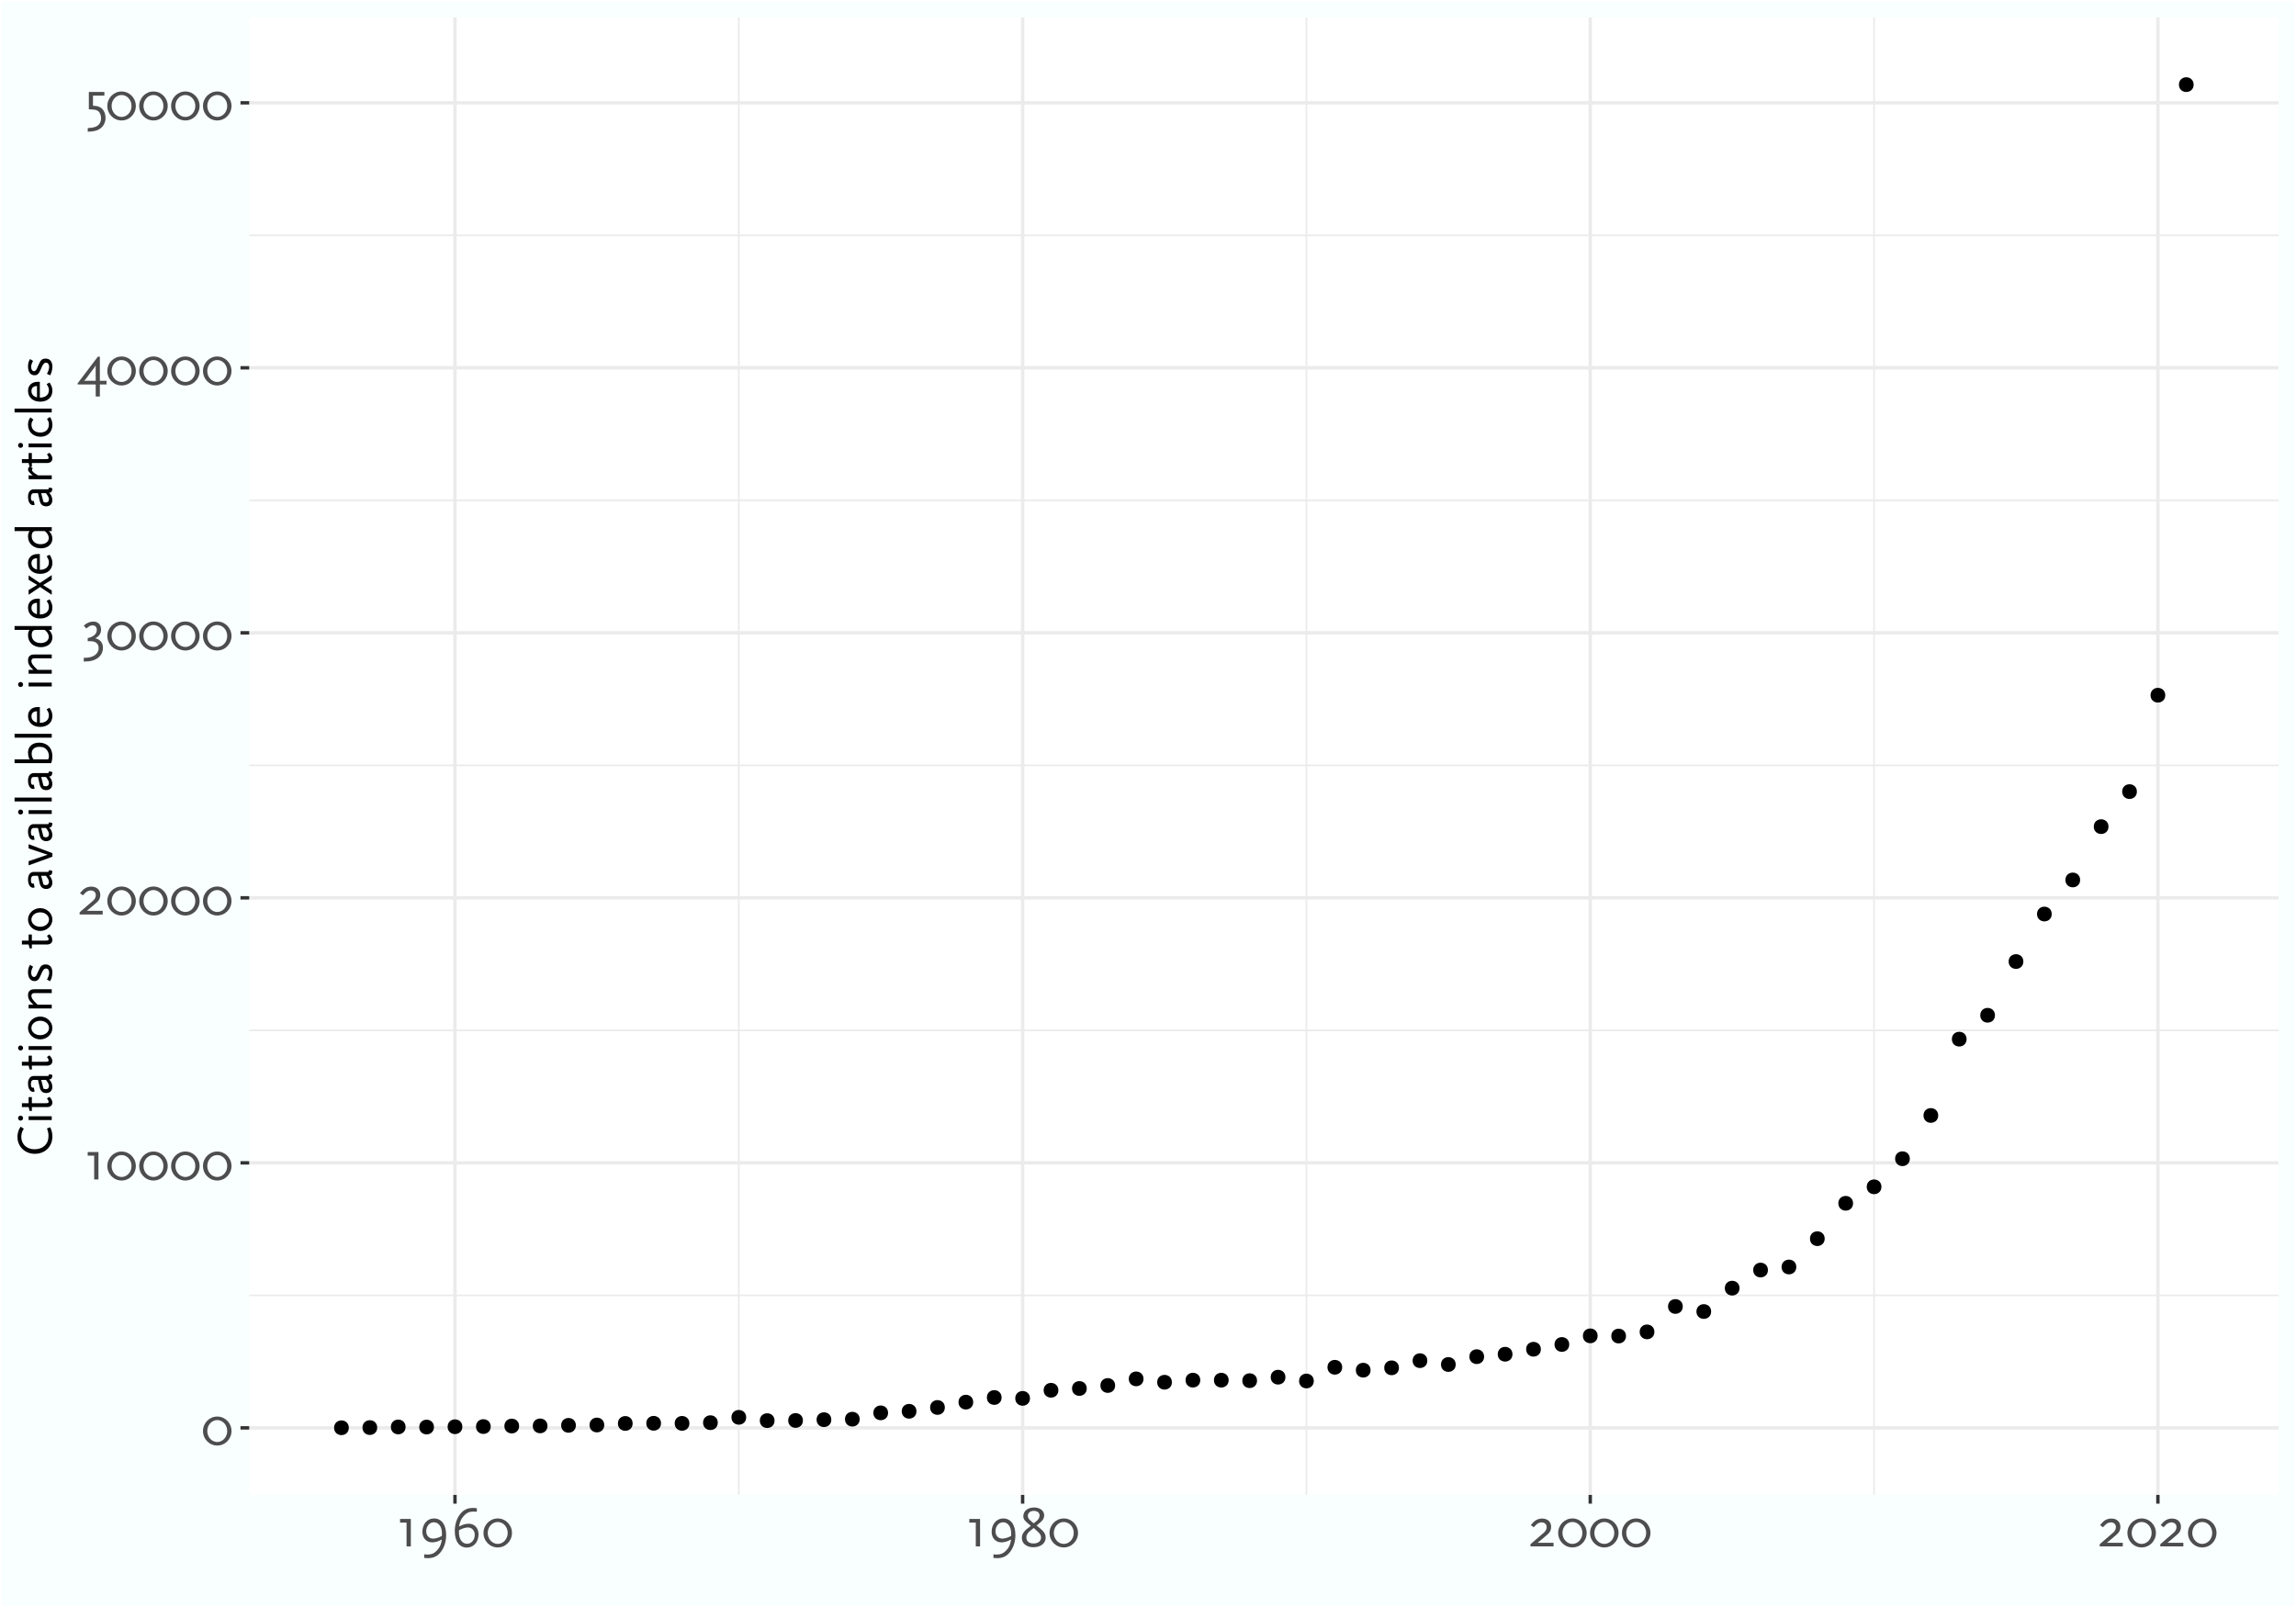 <?xml version="1.0" encoding="UTF-8"?>
<svg xmlns="http://www.w3.org/2000/svg" xmlns:xlink="http://www.w3.org/1999/xlink" width="720" height="504" viewBox="0 0 720 504">
<defs>
<g>
<g id="glyph-0-0">
<path d="M 1.547 0 L 8.266 0 L 8.266 -11.875 L 1.547 -11.875 Z M 2.578 -1.031 L 2.578 -10.859 L 7.234 -10.859 L 7.234 -1.031 Z M 2.578 -1.031 "/>
</g>
<g id="glyph-0-1">
<path d="M 9.375 -4.219 C 9.375 -6.734 7.375 -8.766 4.906 -8.766 C 2.438 -8.766 0.438 -6.734 0.438 -4.219 C 0.438 -1.703 2.438 0.328 4.906 0.328 C 7.375 0.328 9.375 -1.703 9.375 -4.219 Z M 8.031 -4.219 C 8.031 -2.328 6.625 -0.781 4.906 -0.781 C 3.188 -0.781 1.781 -2.328 1.781 -4.219 C 1.781 -6.125 3.188 -7.656 4.906 -7.656 C 6.625 -7.656 8.031 -6.125 8.031 -4.219 Z M 8.031 -4.219 "/>
</g>
<g id="glyph-0-2">
<path d="M 4.656 0 L 4.656 -8.609 L 1.281 -8.609 L 1.281 -7.469 L 3.312 -7.469 L 3.312 0 Z M 4.656 0 "/>
</g>
<g id="glyph-0-3">
<path d="M 7.984 0 L 7.984 -1.141 L 3 -1.141 L 5.328 -3.078 C 6.5 -4.062 6.797 -4.406 7.016 -4.953 C 7.156 -5.297 7.234 -5.688 7.234 -6.109 C 7.234 -7.703 6.141 -8.734 4.391 -8.734 C 3.547 -8.734 2.734 -8.453 2.156 -8.016 C 1.75 -7.688 1.672 -7.609 0.859 -6.672 L 1.781 -6 C 2.625 -6.906 2.688 -6.953 3.062 -7.203 C 3.359 -7.391 3.828 -7.531 4.25 -7.531 C 5.188 -7.531 5.828 -6.938 5.828 -6.047 C 5.828 -5.422 5.531 -4.812 4.938 -4.297 L 0.75 -0.688 L 0.75 0 Z M 7.984 0 "/>
</g>
<g id="glyph-0-4">
<path d="M 7.062 -0.547 C 7.062 -1.703 6.547 -2.625 5.641 -3.125 C 5.375 -3.281 5.188 -3.344 4.656 -3.516 C 5.891 -4.125 6.469 -5.016 6.469 -6.281 C 6.469 -7.781 5.531 -8.75 4.062 -8.75 C 3.281 -8.75 2.391 -8.453 1.734 -8.016 C 1.547 -7.891 1.312 -7.703 1.047 -7.469 L 1.844 -6.562 C 2.766 -7.344 3.203 -7.562 3.812 -7.562 C 4.625 -7.562 5.141 -7 5.141 -6.141 C 5.141 -4.875 4.125 -3.953 2.281 -3.562 L 2.281 -2.578 L 3.188 -2.578 C 4.812 -2.578 5.719 -1.797 5.719 -0.406 C 5.719 0.562 5.172 1.438 4.234 1.969 C 3.406 2.438 2.688 2.594 1.047 2.625 L 1.047 3.781 L 1.5 3.781 C 4.875 3.781 7.062 2.094 7.062 -0.547 Z M 7.062 -0.547 "/>
</g>
<g id="glyph-0-5">
<path d="M 9.188 0 L 9.188 -1.141 L 7.094 -1.141 L 7.094 -8.719 L 6.469 -8.719 L 0.125 -0.344 L 0.125 0 L 5.797 0 L 5.797 3.781 L 7.094 3.781 L 7.094 0 Z M 5.812 -6.078 L 5.781 -5.531 L 5.797 -1.141 L 2.578 -1.141 L 2.125 -1.047 L 2.469 -1.422 L 5.547 -5.547 Z M 5.812 -6.078 "/>
</g>
<g id="glyph-0-6">
<path d="M 6.875 -0.453 C 6.875 -2.656 5.641 -4.094 3.641 -4.25 L 2.938 -4.297 L 2.938 -7.469 L 6.516 -7.469 L 6.516 -8.609 L 1.641 -8.609 L 1.641 -3.172 L 2.516 -3.125 C 3.625 -3.094 4.234 -2.922 4.688 -2.5 C 5.188 -2.016 5.469 -1.266 5.469 -0.359 C 5.469 1.016 4.75 2 3.484 2.391 C 2.828 2.594 2.484 2.641 1.297 2.719 L 1.297 3.859 C 2.375 3.797 2.734 3.766 3.344 3.641 C 4 3.516 4.594 3.281 5.062 2.969 C 6.203 2.234 6.875 0.969 6.875 -0.453 Z M 6.875 -0.453 "/>
</g>
<g id="glyph-0-7">
<path d="M 8.734 -3.578 C 8.734 -6.797 7.297 -8.766 4.906 -8.766 C 2.828 -8.766 1.281 -7 1.281 -4.594 C 1.281 -2.625 2.531 -1.266 4.344 -1.266 C 4.969 -1.266 5.672 -1.406 6.375 -1.688 C 6.609 -1.781 6.766 -1.859 7.391 -2.156 C 7.094 -0.516 6.828 0.109 6.047 1.047 C 5.484 1.688 4.875 2.156 4.25 2.359 C 3.875 2.484 3.328 2.562 2.766 2.562 C 2.453 2.562 2.266 2.531 1.844 2.484 L 1.844 3.625 C 2.406 3.672 2.625 3.688 2.984 3.688 C 4.734 3.688 6 3.094 7.016 1.797 C 8.141 0.375 8.734 -1.469 8.734 -3.578 Z M 7.422 -4 C 7.422 -3.812 7.422 -3.656 7.391 -3.281 C 6.656 -2.891 6.281 -2.734 5.688 -2.594 C 5.297 -2.484 4.875 -2.438 4.625 -2.438 C 3.359 -2.438 2.484 -3.406 2.484 -4.734 C 2.484 -6.344 3.531 -7.562 4.875 -7.562 C 6.406 -7.562 7.422 -6.141 7.422 -4 Z M 7.422 -4 "/>
</g>
<g id="glyph-0-8">
<path d="M 8.891 -3.781 C 8.891 -5.734 7.656 -7.109 5.828 -7.109 C 5.203 -7.109 4.516 -6.984 3.797 -6.703 C 3.562 -6.609 3.422 -6.531 2.766 -6.234 C 3.094 -7.844 3.359 -8.484 4.141 -9.406 C 4.688 -10.062 5.312 -10.531 5.938 -10.75 C 6.297 -10.859 6.844 -10.922 7.391 -10.922 C 7.719 -10.922 7.906 -10.922 8.359 -10.875 L 8.359 -11.984 C 7.781 -12.047 7.547 -12.062 7.188 -12.062 C 5.438 -12.062 4.188 -11.484 3.172 -10.188 C 2.031 -8.75 1.438 -6.891 1.438 -4.781 C 1.438 -1.578 2.891 0.375 5.25 0.375 C 7.359 0.375 8.891 -1.391 8.891 -3.781 Z M 7.703 -3.641 C 7.703 -2.047 6.656 -0.828 5.297 -0.828 C 3.781 -0.828 2.75 -2.25 2.75 -4.375 C 2.75 -4.547 2.75 -4.719 2.766 -5.094 C 3.531 -5.469 3.891 -5.609 4.5 -5.781 C 4.875 -5.875 5.312 -5.938 5.562 -5.938 C 6.797 -5.938 7.703 -4.969 7.703 -3.641 Z M 7.703 -3.641 "/>
</g>
<g id="glyph-0-9">
<path d="M 8.219 -2.688 C 8.219 -3.531 8.062 -3.984 7.469 -4.688 C 7.25 -4.953 7.031 -5.172 6.859 -5.312 L 5.375 -6.562 L 6.625 -7.578 C 7.375 -8.188 7.766 -8.906 7.766 -9.719 C 7.766 -11.203 6.469 -12.203 4.594 -12.203 C 2.594 -12.203 1.219 -11.094 1.219 -9.453 C 1.219 -8.656 1.5 -8.219 2.406 -7.438 L 3.578 -6.438 L 2.297 -5.453 C 1.875 -5.125 1.281 -4.406 1.047 -3.953 C 0.859 -3.594 0.75 -3.156 0.75 -2.656 C 0.75 -0.922 2.219 0.266 4.359 0.266 C 6.641 0.266 8.219 -0.953 8.219 -2.688 Z M 6.781 -2.812 C 6.781 -1.641 5.891 -0.922 4.406 -0.922 C 2.984 -0.922 2.172 -1.609 2.172 -2.812 C 2.172 -3.562 2.562 -4.234 3.344 -4.859 L 4.484 -5.781 L 5.609 -4.75 C 6.469 -4 6.781 -3.453 6.781 -2.812 Z M 6.312 -9.719 C 6.312 -9.125 6 -8.484 5.469 -8.047 L 4.484 -7.234 L 3.516 -8.047 C 2.922 -8.547 2.625 -9.047 2.625 -9.578 C 2.625 -10.469 3.391 -11.141 4.453 -11.141 C 5.594 -11.141 6.312 -10.578 6.312 -9.719 Z M 6.312 -9.719 "/>
</g>
<g id="glyph-1-0">
<path d="M 0 -1.375 L 0 -7.344 L -10.562 -7.344 L -10.562 -1.375 Z M -0.906 -2.281 L -9.641 -2.281 L -9.641 -6.438 L -0.906 -6.438 Z M -0.906 -2.281 "/>
</g>
<g id="glyph-1-1">
<path d="M -9.75 -9.312 C -10.109 -8.781 -10.219 -8.562 -10.406 -8.094 C -10.625 -7.469 -10.75 -6.797 -10.75 -6.109 C -10.75 -3.094 -8.422 -0.797 -5.328 -0.797 C -2.078 -0.797 0.203 -3.062 0.203 -6.234 C 0.203 -6.734 0.156 -7.172 0.031 -7.703 C -0.094 -8.219 -0.188 -8.484 -0.484 -9.125 L -1.5 -8.75 C -1.156 -7.906 -1.016 -7.219 -1.016 -6.312 C -1.016 -3.844 -2.75 -2.219 -5.406 -2.219 C -7.828 -2.219 -9.547 -3.828 -9.547 -6.062 C -9.547 -7.094 -9.312 -7.859 -8.75 -8.656 Z M -9.75 -9.312 "/>
</g>
<g id="glyph-1-2">
<path d="M 0 -2.578 L -7.25 -2.578 L -7.25 -1.375 L 0 -1.375 Z M -9.781 -2.766 C -10.203 -2.766 -10.562 -2.422 -10.562 -1.984 C -10.562 -1.547 -10.203 -1.203 -9.781 -1.203 C -9.344 -1.203 -8.984 -1.547 -8.984 -1.984 C -8.984 -2.422 -9.344 -2.766 -9.781 -2.766 Z M -9.781 -2.766 "/>
</g>
<g id="glyph-1-3">
<path d="M -0.703 -4.672 L -1.5 -4.172 C -1.125 -3.656 -0.984 -3.422 -0.984 -3.125 C -0.984 -2.859 -1.109 -2.734 -1.312 -2.703 C -1.438 -2.688 -2.047 -2.656 -2.109 -2.656 L -6.234 -2.656 L -6.234 -4.578 L -7.25 -4.578 L -7.25 -2.656 L -9.359 -2.656 L -9.359 -1.453 L -7.25 -1.453 L -6.938 -0.234 L -6.234 -0.234 L -6.234 -1.453 L -1.406 -1.453 C -0.453 -1.453 0.203 -2.016 0.203 -2.844 C 0.203 -3.422 0 -3.828 -0.703 -4.672 Z M -0.703 -4.672 "/>
</g>
<g id="glyph-1-4">
<path d="M -0.797 -6.797 C -0.859 -6.438 -0.984 -6.234 -1.188 -6.203 L -5.625 -6.203 C -6.75 -6.203 -7.438 -5.297 -7.438 -3.844 C -7.438 -2.281 -6.781 -1.234 -5.828 -1.234 C -5.641 -1.234 -5.562 -1.25 -5.375 -1.359 L -5.625 -2.578 C -5.766 -2.531 -5.828 -2.516 -5.906 -2.516 C -6.312 -2.516 -6.531 -2.859 -6.531 -3.609 C -6.531 -4.547 -6.219 -4.984 -5.625 -4.984 L -4.312 -4.984 L -3.734 -2.484 C -3.469 -1.422 -2.766 -0.859 -1.719 -0.859 C -0.562 -0.859 0.188 -1.625 0.188 -2.797 C 0.188 -3.312 0.031 -3.891 -0.219 -4.344 C -0.359 -4.578 -0.484 -4.734 -0.797 -5.109 C -0.109 -5.172 0.141 -5.516 0.203 -6.516 Z M -1.812 -4.984 C -1.062 -3.953 -0.875 -3.578 -0.875 -3.047 C -0.875 -2.453 -1.25 -2.062 -1.828 -2.062 C -2.109 -2.062 -2.266 -2.094 -2.609 -2.266 L -3.312 -4.984 Z M -1.812 -4.984 "/>
</g>
<g id="glyph-1-5">
<path d="M -3.609 -7.844 C -5.719 -7.844 -7.438 -6.219 -7.438 -4.266 C -7.438 -2.297 -5.719 -0.688 -3.609 -0.688 C -1.531 -0.688 0.203 -2.297 0.203 -4.266 C 0.203 -6.219 -1.531 -7.844 -3.609 -7.844 Z M -3.609 -6.531 C -2.078 -6.531 -0.859 -5.531 -0.859 -4.266 C -0.859 -2.984 -2.078 -2 -3.609 -2 C -5.156 -2 -6.375 -2.984 -6.375 -4.266 C -6.375 -5.531 -5.156 -6.531 -3.609 -6.531 Z M -3.609 -6.531 "/>
</g>
<g id="glyph-1-6">
<path d="M 0 -7.406 L -5.422 -7.406 C -6.781 -7.406 -7.438 -6.781 -7.438 -5.5 C -7.438 -4.828 -7.188 -4.109 -6.719 -3.562 C -6.438 -3.219 -6.281 -3.078 -5.734 -2.578 L -7.25 -2.578 L -7.25 -1.375 L 0 -1.375 L 0 -2.578 L -4.438 -2.578 C -5.828 -3.844 -6.375 -4.625 -6.375 -5.359 C -6.375 -5.703 -6.219 -5.984 -5.984 -6.094 C -5.781 -6.172 -5.609 -6.203 -5.141 -6.203 L 0 -6.203 Z M 0 -7.406 "/>
</g>
<g id="glyph-1-7">
<path d="M -1.875 -6.188 C -3.016 -6.188 -3.5 -5.766 -4.141 -4.219 C -4.688 -2.906 -4.797 -2.719 -5.094 -2.438 C -5.203 -2.312 -5.359 -2.25 -5.531 -2.25 C -6.078 -2.25 -6.453 -2.781 -6.453 -3.594 C -6.453 -3.875 -6.406 -4.141 -6.312 -4.438 C -6.219 -4.797 -6.125 -5.016 -5.844 -5.469 L -6.812 -6.062 C -7.156 -5.453 -7.266 -5.203 -7.359 -4.656 C -7.422 -4.359 -7.438 -4.031 -7.438 -3.734 C -7.438 -2.031 -6.656 -0.969 -5.391 -0.969 C -4.516 -0.969 -4.016 -1.453 -3.422 -2.859 C -2.891 -4.156 -2.688 -4.5 -2.266 -4.781 C -2.156 -4.859 -1.953 -4.922 -1.781 -4.922 C -1.219 -4.922 -0.812 -4.391 -0.812 -3.641 C -0.812 -3.203 -0.922 -2.531 -1.312 -1.812 L -1.5 -1.438 L -0.5 -0.938 C -0.125 -1.656 -0.016 -1.969 0.109 -2.656 C 0.172 -3.031 0.203 -3.359 0.203 -3.656 C 0.203 -5.25 -0.578 -6.188 -1.875 -6.188 Z M -1.875 -6.188 "/>
</g>
<g id="glyph-1-8">
</g>
<g id="glyph-1-9">
<path d="M -7.25 -6.906 L -7.25 -5.594 L -1.359 -3.625 L -1.094 -3.609 L -1.375 -3.578 L -7.25 -1.578 L -7.25 -0.266 L 0.203 -2.984 L 0.203 -4.094 Z M -7.25 -6.906 "/>
</g>
<g id="glyph-1-10">
<path d="M 0 -2.516 L -11.656 -2.516 L -11.656 -1.312 L 0 -1.312 Z M 0 -2.516 "/>
</g>
<g id="glyph-1-11">
<path d="M -3.953 -7.75 C -6.047 -7.75 -7.438 -6.531 -7.438 -4.703 C -7.438 -4.25 -7.375 -3.719 -7.281 -3.344 C -7.203 -3.062 -7.141 -2.891 -6.938 -2.516 L -11.656 -2.516 L -11.656 -1.312 L -0.203 -1.312 C -0.062 -1.609 0 -1.844 0.047 -2.047 C 0.109 -2.344 0.203 -3.094 0.203 -3.5 C 0.203 -6.078 -1.422 -7.75 -3.953 -7.75 Z M -3.906 -6.438 C -2.688 -6.438 -2.031 -6.141 -1.453 -5.344 C -1.219 -5.016 -1.031 -4.609 -0.938 -4.188 C -0.891 -3.984 -0.875 -3.781 -0.875 -3.562 C -0.875 -3.141 -0.938 -2.844 -1.109 -2.516 L -5.734 -2.516 C -6.125 -3.109 -6.297 -3.625 -6.297 -4.297 C -6.297 -5.641 -5.406 -6.438 -3.906 -6.438 Z M -3.906 -6.438 "/>
</g>
<g id="glyph-1-12">
<path d="M -3.734 -6.906 L -4.438 -6.906 C -6.234 -6.906 -7.438 -5.812 -7.438 -4.109 C -7.438 -2.047 -5.922 -0.688 -3.609 -0.688 C -1.328 -0.688 0.203 -2.047 0.203 -4.062 C 0.203 -5.016 0 -5.609 -0.672 -6.688 L -1.609 -6.203 C -1.078 -5.422 -0.891 -4.953 -0.891 -4.312 C -0.891 -2.844 -1.969 -1.953 -3.734 -1.953 Z M -4.625 -5.594 L -4.625 -2.047 C -5.75 -2.312 -6.359 -3.031 -6.359 -4.031 C -6.359 -5.031 -5.75 -5.578 -4.625 -5.594 Z M -4.625 -5.594 "/>
</g>
<g id="glyph-1-13">
<path d="M 0 -7.328 L -11.656 -7.328 L -11.656 -6.109 L -6.938 -6.109 C -7.297 -5.641 -7.438 -5.156 -7.438 -4.391 C -7.438 -2.234 -5.766 -0.688 -3.422 -0.688 C -1.281 -0.688 0.203 -1.938 0.203 -3.719 C 0.203 -4.625 -0.188 -5.469 -0.906 -6.109 L 0 -6.109 Z M -2.203 -6.109 C -1.797 -5.781 -1.609 -5.594 -1.422 -5.328 C -1.109 -4.875 -0.922 -4.359 -0.922 -3.922 C -0.922 -2.797 -1.984 -1.984 -3.438 -1.984 C -5.188 -1.984 -6.281 -2.969 -6.281 -4.516 C -6.281 -5.25 -6.078 -5.766 -5.688 -5.969 C -5.438 -6.094 -5.281 -6.109 -4.719 -6.109 Z M -2.203 -6.109 "/>
</g>
<g id="glyph-1-14">
<path d="M 0 -6.297 L -3.719 -3.812 L -7.25 -6.203 L -7.25 -4.828 L -4.562 -3.219 L -7.25 -1.609 L -7.25 -0.125 L -3.656 -2.562 L 0 -0.125 L 0 -1.469 L -2.703 -3.172 L 0 -4.828 Z M 0 -6.297 "/>
</g>
<g id="glyph-1-15">
<path d="M -6.938 -5.391 C -7.266 -5.078 -7.438 -4.734 -7.438 -4.469 C -7.438 -3.922 -7.094 -3.469 -5.938 -2.578 L -7.25 -2.578 L -7.25 -1.375 L 0 -1.375 L 0 -2.578 L -4.312 -2.578 C -5.562 -3.266 -6.219 -3.844 -6.219 -4.281 C -6.219 -4.438 -6.141 -4.562 -5.938 -4.797 Z M -6.938 -5.391 "/>
</g>
<g id="glyph-1-16">
<path d="M -0.562 -6.891 L -1.5 -6.266 C -1.062 -5.688 -0.891 -5.234 -0.891 -4.531 C -0.891 -2.969 -1.938 -2 -3.594 -2 C -5.234 -2 -6.359 -2.969 -6.359 -4.438 C -6.359 -5.094 -6.188 -5.5 -5.734 -6.062 L -6.703 -6.75 C -7.062 -6.25 -7.172 -6.031 -7.297 -5.547 C -7.391 -5.203 -7.438 -4.844 -7.438 -4.484 C -7.438 -2.25 -5.828 -0.688 -3.531 -0.688 C -1.312 -0.688 0.203 -2.188 0.203 -4.406 C 0.203 -5.125 0.031 -5.828 -0.281 -6.422 C -0.344 -6.531 -0.438 -6.688 -0.562 -6.891 Z M -0.562 -6.891 "/>
</g>
</g>
<clipPath id="clip-0">
<path clip-rule="nonzero" d="M 78.152 5.48 L 714.523 5.48 L 714.523 468.852 L 78.152 468.852 Z M 78.152 5.48 "/>
</clipPath>
<clipPath id="clip-1">
<path clip-rule="nonzero" d="M 78.152 405 L 714.523 405 L 714.523 407 L 78.152 407 Z M 78.152 405 "/>
</clipPath>
<clipPath id="clip-2">
<path clip-rule="nonzero" d="M 78.152 322 L 714.523 322 L 714.523 324 L 78.152 324 Z M 78.152 322 "/>
</clipPath>
<clipPath id="clip-3">
<path clip-rule="nonzero" d="M 78.152 239 L 714.523 239 L 714.523 241 L 78.152 241 Z M 78.152 239 "/>
</clipPath>
<clipPath id="clip-4">
<path clip-rule="nonzero" d="M 78.152 156 L 714.523 156 L 714.523 158 L 78.152 158 Z M 78.152 156 "/>
</clipPath>
<clipPath id="clip-5">
<path clip-rule="nonzero" d="M 78.152 73 L 714.523 73 L 714.523 75 L 78.152 75 Z M 78.152 73 "/>
</clipPath>
<clipPath id="clip-6">
<path clip-rule="nonzero" d="M 231 5.48 L 232 5.48 L 232 468.852 L 231 468.852 Z M 231 5.48 "/>
</clipPath>
<clipPath id="clip-7">
<path clip-rule="nonzero" d="M 409 5.48 L 410 5.48 L 410 468.852 L 409 468.852 Z M 409 5.48 "/>
</clipPath>
<clipPath id="clip-8">
<path clip-rule="nonzero" d="M 587 5.48 L 588 5.48 L 588 468.852 L 587 468.852 Z M 587 5.48 "/>
</clipPath>
<clipPath id="clip-9">
<path clip-rule="nonzero" d="M 78.152 447 L 714.523 447 L 714.523 449 L 78.152 449 Z M 78.152 447 "/>
</clipPath>
<clipPath id="clip-10">
<path clip-rule="nonzero" d="M 78.152 364 L 714.523 364 L 714.523 366 L 78.152 366 Z M 78.152 364 "/>
</clipPath>
<clipPath id="clip-11">
<path clip-rule="nonzero" d="M 78.152 281 L 714.523 281 L 714.523 283 L 78.152 283 Z M 78.152 281 "/>
</clipPath>
<clipPath id="clip-12">
<path clip-rule="nonzero" d="M 78.152 197 L 714.523 197 L 714.523 200 L 78.152 200 Z M 78.152 197 "/>
</clipPath>
<clipPath id="clip-13">
<path clip-rule="nonzero" d="M 78.152 114 L 714.523 114 L 714.523 116 L 78.152 116 Z M 78.152 114 "/>
</clipPath>
<clipPath id="clip-14">
<path clip-rule="nonzero" d="M 78.152 31 L 714.523 31 L 714.523 33 L 78.152 33 Z M 78.152 31 "/>
</clipPath>
<clipPath id="clip-15">
<path clip-rule="nonzero" d="M 142 5.48 L 144 5.48 L 144 468.852 L 142 468.852 Z M 142 5.48 "/>
</clipPath>
<clipPath id="clip-16">
<path clip-rule="nonzero" d="M 320 5.48 L 322 5.48 L 322 468.852 L 320 468.852 Z M 320 5.48 "/>
</clipPath>
<clipPath id="clip-17">
<path clip-rule="nonzero" d="M 498 5.48 L 500 5.48 L 500 468.852 L 498 468.852 Z M 498 5.48 "/>
</clipPath>
<clipPath id="clip-18">
<path clip-rule="nonzero" d="M 676 5.48 L 678 5.48 L 678 468.852 L 676 468.852 Z M 676 5.48 "/>
</clipPath>
</defs>
<rect x="-72" y="-50.4" width="864" height="604.8" fill="rgb(100%, 100%, 100%)" fill-opacity="1"/>
<rect x="-72" y="-50.4" width="864" height="604.8" fill="rgb(97.647%, 100%, 100%)" fill-opacity="1"/>
<path fill="none" stroke-width="1.067" stroke-linecap="round" stroke-linejoin="round" stroke="rgb(100%, 100%, 100%)" stroke-opacity="1" stroke-miterlimit="10" d="M 0 504 L 720 504 L 720 0 L 0 0 Z M 0 504 "/>
<g clip-path="url(#clip-0)">
<path fill-rule="nonzero" fill="rgb(100%, 100%, 100%)" fill-opacity="1" d="M 78.152 468.848 L 714.523 468.848 L 714.523 5.477 L 78.152 5.477 Z M 78.152 468.848 "/>
</g>
<g clip-path="url(#clip-1)">
<path fill="none" stroke-width="0.533" stroke-linecap="butt" stroke-linejoin="round" stroke="rgb(92.157%, 92.157%, 92.157%)" stroke-opacity="1" stroke-miterlimit="10" d="M 78.152 406.262 L 714.52 406.262 "/>
</g>
<g clip-path="url(#clip-2)">
<path fill="none" stroke-width="0.533" stroke-linecap="butt" stroke-linejoin="round" stroke="rgb(92.157%, 92.157%, 92.157%)" stroke-opacity="1" stroke-miterlimit="10" d="M 78.152 323.148 L 714.52 323.148 "/>
</g>
<g clip-path="url(#clip-3)">
<path fill="none" stroke-width="0.533" stroke-linecap="butt" stroke-linejoin="round" stroke="rgb(92.157%, 92.157%, 92.157%)" stroke-opacity="1" stroke-miterlimit="10" d="M 78.152 240.031 L 714.52 240.031 "/>
</g>
<g clip-path="url(#clip-4)">
<path fill="none" stroke-width="0.533" stroke-linecap="butt" stroke-linejoin="round" stroke="rgb(92.157%, 92.157%, 92.157%)" stroke-opacity="1" stroke-miterlimit="10" d="M 78.152 156.918 L 714.52 156.918 "/>
</g>
<g clip-path="url(#clip-5)">
<path fill="none" stroke-width="0.533" stroke-linecap="butt" stroke-linejoin="round" stroke="rgb(92.157%, 92.157%, 92.157%)" stroke-opacity="1" stroke-miterlimit="10" d="M 78.152 73.801 L 714.52 73.801 "/>
</g>
<g clip-path="url(#clip-6)">
<path fill="none" stroke-width="0.533" stroke-linecap="butt" stroke-linejoin="round" stroke="rgb(92.157%, 92.157%, 92.157%)" stroke-opacity="1" stroke-miterlimit="10" d="M 231.68 468.848 L 231.68 5.48 "/>
</g>
<g clip-path="url(#clip-7)">
<path fill="none" stroke-width="0.533" stroke-linecap="butt" stroke-linejoin="round" stroke="rgb(92.157%, 92.157%, 92.157%)" stroke-opacity="1" stroke-miterlimit="10" d="M 409.688 468.848 L 409.688 5.48 "/>
</g>
<g clip-path="url(#clip-8)">
<path fill="none" stroke-width="0.533" stroke-linecap="butt" stroke-linejoin="round" stroke="rgb(92.157%, 92.157%, 92.157%)" stroke-opacity="1" stroke-miterlimit="10" d="M 587.691 468.848 L 587.691 5.48 "/>
</g>
<g clip-path="url(#clip-9)">
<path fill="none" stroke-width="1.067" stroke-linecap="butt" stroke-linejoin="round" stroke="rgb(92.157%, 92.157%, 92.157%)" stroke-opacity="1" stroke-miterlimit="10" d="M 78.152 447.82 L 714.52 447.82 "/>
</g>
<g clip-path="url(#clip-10)">
<path fill="none" stroke-width="1.067" stroke-linecap="butt" stroke-linejoin="round" stroke="rgb(92.157%, 92.157%, 92.157%)" stroke-opacity="1" stroke-miterlimit="10" d="M 78.152 364.703 L 714.52 364.703 "/>
</g>
<g clip-path="url(#clip-11)">
<path fill="none" stroke-width="1.067" stroke-linecap="butt" stroke-linejoin="round" stroke="rgb(92.157%, 92.157%, 92.157%)" stroke-opacity="1" stroke-miterlimit="10" d="M 78.152 281.59 L 714.52 281.59 "/>
</g>
<g clip-path="url(#clip-12)">
<path fill="none" stroke-width="1.067" stroke-linecap="butt" stroke-linejoin="round" stroke="rgb(92.157%, 92.157%, 92.157%)" stroke-opacity="1" stroke-miterlimit="10" d="M 78.152 198.473 L 714.52 198.473 "/>
</g>
<g clip-path="url(#clip-13)">
<path fill="none" stroke-width="1.067" stroke-linecap="butt" stroke-linejoin="round" stroke="rgb(92.157%, 92.157%, 92.157%)" stroke-opacity="1" stroke-miterlimit="10" d="M 78.152 115.359 L 714.52 115.359 "/>
</g>
<g clip-path="url(#clip-14)">
<path fill="none" stroke-width="1.067" stroke-linecap="butt" stroke-linejoin="round" stroke="rgb(92.157%, 92.157%, 92.157%)" stroke-opacity="1" stroke-miterlimit="10" d="M 78.152 32.242 L 714.52 32.242 "/>
</g>
<g clip-path="url(#clip-15)">
<path fill="none" stroke-width="1.067" stroke-linecap="butt" stroke-linejoin="round" stroke="rgb(92.157%, 92.157%, 92.157%)" stroke-opacity="1" stroke-miterlimit="10" d="M 142.676 468.848 L 142.676 5.48 "/>
</g>
<g clip-path="url(#clip-16)">
<path fill="none" stroke-width="1.067" stroke-linecap="butt" stroke-linejoin="round" stroke="rgb(92.157%, 92.157%, 92.157%)" stroke-opacity="1" stroke-miterlimit="10" d="M 320.684 468.848 L 320.684 5.48 "/>
</g>
<g clip-path="url(#clip-17)">
<path fill="none" stroke-width="1.067" stroke-linecap="butt" stroke-linejoin="round" stroke="rgb(92.157%, 92.157%, 92.157%)" stroke-opacity="1" stroke-miterlimit="10" d="M 498.688 468.848 L 498.688 5.48 "/>
</g>
<g clip-path="url(#clip-18)">
<path fill="none" stroke-width="1.067" stroke-linecap="butt" stroke-linejoin="round" stroke="rgb(92.157%, 92.157%, 92.157%)" stroke-opacity="1" stroke-miterlimit="10" d="M 676.695 468.848 L 676.695 5.48 "/>
</g>
<path fill-rule="nonzero" fill="rgb(0%, 0%, 0%)" fill-opacity="1" stroke-width="0.709" stroke-linecap="round" stroke-linejoin="round" stroke="rgb(0%, 0%, 0%)" stroke-opacity="1" stroke-miterlimit="10" d="M 109.031 447.785 C 109.031 450.395 105.121 450.395 105.121 447.785 C 105.121 445.18 109.031 445.18 109.031 447.785 "/>
<path fill-rule="nonzero" fill="rgb(0%, 0%, 0%)" fill-opacity="1" stroke-width="0.709" stroke-linecap="round" stroke-linejoin="round" stroke="rgb(0%, 0%, 0%)" stroke-opacity="1" stroke-miterlimit="10" d="M 117.934 447.73 C 117.934 450.336 114.023 450.336 114.023 447.73 C 114.023 445.121 117.934 445.121 117.934 447.73 "/>
<path fill-rule="nonzero" fill="rgb(0%, 0%, 0%)" fill-opacity="1" stroke-width="0.709" stroke-linecap="round" stroke-linejoin="round" stroke="rgb(0%, 0%, 0%)" stroke-opacity="1" stroke-miterlimit="10" d="M 126.832 447.531 C 126.832 450.137 122.922 450.137 122.922 447.531 C 122.922 444.922 126.832 444.922 126.832 447.531 "/>
<path fill-rule="nonzero" fill="rgb(0%, 0%, 0%)" fill-opacity="1" stroke-width="0.709" stroke-linecap="round" stroke-linejoin="round" stroke="rgb(0%, 0%, 0%)" stroke-opacity="1" stroke-miterlimit="10" d="M 135.73 447.562 C 135.73 450.168 131.824 450.168 131.824 447.562 C 131.824 444.957 135.73 444.957 135.73 447.562 "/>
<path fill-rule="nonzero" fill="rgb(0%, 0%, 0%)" fill-opacity="1" stroke-width="0.709" stroke-linecap="round" stroke-linejoin="round" stroke="rgb(0%, 0%, 0%)" stroke-opacity="1" stroke-miterlimit="10" d="M 144.633 447.465 C 144.633 450.07 140.723 450.07 140.723 447.465 C 140.723 444.855 144.633 444.855 144.633 447.465 "/>
<path fill-rule="nonzero" fill="rgb(0%, 0%, 0%)" fill-opacity="1" stroke-width="0.709" stroke-linecap="round" stroke-linejoin="round" stroke="rgb(0%, 0%, 0%)" stroke-opacity="1" stroke-miterlimit="10" d="M 153.531 447.414 C 153.531 450.02 149.625 450.02 149.625 447.414 C 149.625 444.805 153.531 444.805 153.531 447.414 "/>
<path fill-rule="nonzero" fill="rgb(0%, 0%, 0%)" fill-opacity="1" stroke-width="0.709" stroke-linecap="round" stroke-linejoin="round" stroke="rgb(0%, 0%, 0%)" stroke-opacity="1" stroke-miterlimit="10" d="M 162.434 447.246 C 162.434 449.852 158.523 449.852 158.523 447.246 C 158.523 444.641 162.434 444.641 162.434 447.246 "/>
<path fill-rule="nonzero" fill="rgb(0%, 0%, 0%)" fill-opacity="1" stroke-width="0.709" stroke-linecap="round" stroke-linejoin="round" stroke="rgb(0%, 0%, 0%)" stroke-opacity="1" stroke-miterlimit="10" d="M 171.332 447.195 C 171.332 449.805 167.422 449.805 167.422 447.195 C 167.422 444.59 171.332 444.59 171.332 447.195 "/>
<path fill-rule="nonzero" fill="rgb(0%, 0%, 0%)" fill-opacity="1" stroke-width="0.709" stroke-linecap="round" stroke-linejoin="round" stroke="rgb(0%, 0%, 0%)" stroke-opacity="1" stroke-miterlimit="10" d="M 180.234 447.031 C 180.234 449.637 176.324 449.637 176.324 447.031 C 176.324 444.426 180.234 444.426 180.234 447.031 "/>
<path fill-rule="nonzero" fill="rgb(0%, 0%, 0%)" fill-opacity="1" stroke-width="0.709" stroke-linecap="round" stroke-linejoin="round" stroke="rgb(0%, 0%, 0%)" stroke-opacity="1" stroke-miterlimit="10" d="M 189.133 446.922 C 189.133 449.527 185.223 449.527 185.223 446.922 C 185.223 444.316 189.133 444.316 189.133 446.922 "/>
<path fill-rule="nonzero" fill="rgb(0%, 0%, 0%)" fill-opacity="1" stroke-width="0.709" stroke-linecap="round" stroke-linejoin="round" stroke="rgb(0%, 0%, 0%)" stroke-opacity="1" stroke-miterlimit="10" d="M 198.035 446.434 C 198.035 449.039 194.125 449.039 194.125 446.434 C 194.125 443.824 198.035 443.824 198.035 446.434 "/>
<path fill-rule="nonzero" fill="rgb(0%, 0%, 0%)" fill-opacity="1" stroke-width="0.709" stroke-linecap="round" stroke-linejoin="round" stroke="rgb(0%, 0%, 0%)" stroke-opacity="1" stroke-miterlimit="10" d="M 206.934 446.383 C 206.934 448.988 203.023 448.988 203.023 446.383 C 203.023 443.777 206.934 443.777 206.934 446.383 "/>
<path fill-rule="nonzero" fill="rgb(0%, 0%, 0%)" fill-opacity="1" stroke-width="0.709" stroke-linecap="round" stroke-linejoin="round" stroke="rgb(0%, 0%, 0%)" stroke-opacity="1" stroke-miterlimit="10" d="M 215.836 446.406 C 215.836 449.016 211.926 449.016 211.926 446.406 C 211.926 443.801 215.836 443.801 215.836 446.406 "/>
<path fill-rule="nonzero" fill="rgb(0%, 0%, 0%)" fill-opacity="1" stroke-width="0.709" stroke-linecap="round" stroke-linejoin="round" stroke="rgb(0%, 0%, 0%)" stroke-opacity="1" stroke-miterlimit="10" d="M 224.734 446.191 C 224.734 448.797 220.824 448.797 220.824 446.191 C 220.824 443.586 224.734 443.586 224.734 446.191 "/>
<path fill-rule="nonzero" fill="rgb(0%, 0%, 0%)" fill-opacity="1" stroke-width="0.709" stroke-linecap="round" stroke-linejoin="round" stroke="rgb(0%, 0%, 0%)" stroke-opacity="1" stroke-miterlimit="10" d="M 233.637 444.512 C 233.637 447.117 229.727 447.117 229.727 444.512 C 229.727 441.906 233.637 441.906 233.637 444.512 "/>
<path fill-rule="nonzero" fill="rgb(0%, 0%, 0%)" fill-opacity="1" stroke-width="0.709" stroke-linecap="round" stroke-linejoin="round" stroke="rgb(0%, 0%, 0%)" stroke-opacity="1" stroke-miterlimit="10" d="M 242.535 445.551 C 242.535 448.156 238.625 448.156 238.625 445.551 C 238.625 442.945 242.535 442.945 242.535 445.551 "/>
<path fill-rule="nonzero" fill="rgb(0%, 0%, 0%)" fill-opacity="1" stroke-width="0.709" stroke-linecap="round" stroke-linejoin="round" stroke="rgb(0%, 0%, 0%)" stroke-opacity="1" stroke-miterlimit="10" d="M 251.438 445.5 C 251.438 448.109 247.527 448.109 247.527 445.5 C 247.527 442.895 251.438 442.895 251.438 445.5 "/>
<path fill-rule="nonzero" fill="rgb(0%, 0%, 0%)" fill-opacity="1" stroke-width="0.709" stroke-linecap="round" stroke-linejoin="round" stroke="rgb(0%, 0%, 0%)" stroke-opacity="1" stroke-miterlimit="10" d="M 260.336 445.254 C 260.336 447.859 256.426 447.859 256.426 445.254 C 256.426 442.645 260.336 442.645 260.336 445.254 "/>
<path fill-rule="nonzero" fill="rgb(0%, 0%, 0%)" fill-opacity="1" stroke-width="0.709" stroke-linecap="round" stroke-linejoin="round" stroke="rgb(0%, 0%, 0%)" stroke-opacity="1" stroke-miterlimit="10" d="M 269.238 445.094 C 269.238 447.699 265.328 447.699 265.328 445.094 C 265.328 442.488 269.238 442.488 269.238 445.094 "/>
<path fill-rule="nonzero" fill="rgb(0%, 0%, 0%)" fill-opacity="1" stroke-width="0.709" stroke-linecap="round" stroke-linejoin="round" stroke="rgb(0%, 0%, 0%)" stroke-opacity="1" stroke-miterlimit="10" d="M 278.137 443.109 C 278.137 445.715 274.227 445.715 274.227 443.109 C 274.227 440.5 278.137 440.5 278.137 443.109 "/>
<path fill-rule="nonzero" fill="rgb(0%, 0%, 0%)" fill-opacity="1" stroke-width="0.709" stroke-linecap="round" stroke-linejoin="round" stroke="rgb(0%, 0%, 0%)" stroke-opacity="1" stroke-miterlimit="10" d="M 287.035 442.617 C 287.035 445.223 283.129 445.223 283.129 442.617 C 283.129 440.012 287.035 440.012 287.035 442.617 "/>
<path fill-rule="nonzero" fill="rgb(0%, 0%, 0%)" fill-opacity="1" stroke-width="0.709" stroke-linecap="round" stroke-linejoin="round" stroke="rgb(0%, 0%, 0%)" stroke-opacity="1" stroke-miterlimit="10" d="M 295.938 441.422 C 295.938 444.027 292.027 444.027 292.027 441.422 C 292.027 438.812 295.938 438.812 295.938 441.422 "/>
<path fill-rule="nonzero" fill="rgb(0%, 0%, 0%)" fill-opacity="1" stroke-width="0.709" stroke-linecap="round" stroke-linejoin="round" stroke="rgb(0%, 0%, 0%)" stroke-opacity="1" stroke-miterlimit="10" d="M 304.836 439.75 C 304.836 442.355 300.93 442.355 300.93 439.75 C 300.93 437.145 304.836 437.145 304.836 439.75 "/>
<path fill-rule="nonzero" fill="rgb(0%, 0%, 0%)" fill-opacity="1" stroke-width="0.709" stroke-linecap="round" stroke-linejoin="round" stroke="rgb(0%, 0%, 0%)" stroke-opacity="1" stroke-miterlimit="10" d="M 313.738 438.297 C 313.738 440.902 309.828 440.902 309.828 438.297 C 309.828 435.688 313.738 435.688 313.738 438.297 "/>
<path fill-rule="nonzero" fill="rgb(0%, 0%, 0%)" fill-opacity="1" stroke-width="0.709" stroke-linecap="round" stroke-linejoin="round" stroke="rgb(0%, 0%, 0%)" stroke-opacity="1" stroke-miterlimit="10" d="M 322.637 438.57 C 322.637 441.176 318.727 441.176 318.727 438.57 C 318.727 435.965 322.637 435.965 322.637 438.57 "/>
<path fill-rule="nonzero" fill="rgb(0%, 0%, 0%)" fill-opacity="1" stroke-width="0.709" stroke-linecap="round" stroke-linejoin="round" stroke="rgb(0%, 0%, 0%)" stroke-opacity="1" stroke-miterlimit="10" d="M 331.539 436.027 C 331.539 438.633 327.629 438.633 327.629 436.027 C 327.629 433.418 331.539 433.418 331.539 436.027 "/>
<path fill-rule="nonzero" fill="rgb(0%, 0%, 0%)" fill-opacity="1" stroke-width="0.709" stroke-linecap="round" stroke-linejoin="round" stroke="rgb(0%, 0%, 0%)" stroke-opacity="1" stroke-miterlimit="10" d="M 340.438 435.469 C 340.438 438.074 336.527 438.074 336.527 435.469 C 336.527 432.863 340.438 432.863 340.438 435.469 "/>
<path fill-rule="nonzero" fill="rgb(0%, 0%, 0%)" fill-opacity="1" stroke-width="0.709" stroke-linecap="round" stroke-linejoin="round" stroke="rgb(0%, 0%, 0%)" stroke-opacity="1" stroke-miterlimit="10" d="M 349.34 434.531 C 349.34 437.137 345.43 437.137 345.43 434.531 C 345.43 431.922 349.34 431.922 349.34 434.531 "/>
<path fill-rule="nonzero" fill="rgb(0%, 0%, 0%)" fill-opacity="1" stroke-width="0.709" stroke-linecap="round" stroke-linejoin="round" stroke="rgb(0%, 0%, 0%)" stroke-opacity="1" stroke-miterlimit="10" d="M 358.238 432.453 C 358.238 435.059 354.328 435.059 354.328 432.453 C 354.328 429.848 358.238 429.848 358.238 432.453 "/>
<path fill-rule="nonzero" fill="rgb(0%, 0%, 0%)" fill-opacity="1" stroke-width="0.709" stroke-linecap="round" stroke-linejoin="round" stroke="rgb(0%, 0%, 0%)" stroke-opacity="1" stroke-miterlimit="10" d="M 367.141 433.508 C 367.141 436.113 363.23 436.113 363.23 433.508 C 363.23 430.902 367.141 430.902 367.141 433.508 "/>
<path fill-rule="nonzero" fill="rgb(0%, 0%, 0%)" fill-opacity="1" stroke-width="0.709" stroke-linecap="round" stroke-linejoin="round" stroke="rgb(0%, 0%, 0%)" stroke-opacity="1" stroke-miterlimit="10" d="M 376.039 432.852 C 376.039 435.457 372.129 435.457 372.129 432.852 C 372.129 430.246 376.039 430.246 376.039 432.852 "/>
<path fill-rule="nonzero" fill="rgb(0%, 0%, 0%)" fill-opacity="1" stroke-width="0.709" stroke-linecap="round" stroke-linejoin="round" stroke="rgb(0%, 0%, 0%)" stroke-opacity="1" stroke-miterlimit="10" d="M 384.941 432.859 C 384.941 435.465 381.031 435.465 381.031 432.859 C 381.031 430.254 384.941 430.254 384.941 432.859 "/>
<path fill-rule="nonzero" fill="rgb(0%, 0%, 0%)" fill-opacity="1" stroke-width="0.709" stroke-linecap="round" stroke-linejoin="round" stroke="rgb(0%, 0%, 0%)" stroke-opacity="1" stroke-miterlimit="10" d="M 393.84 433.016 C 393.84 435.625 389.93 435.625 389.93 433.016 C 389.93 430.41 393.84 430.41 393.84 433.016 "/>
<path fill-rule="nonzero" fill="rgb(0%, 0%, 0%)" fill-opacity="1" stroke-width="0.709" stroke-linecap="round" stroke-linejoin="round" stroke="rgb(0%, 0%, 0%)" stroke-opacity="1" stroke-miterlimit="10" d="M 402.742 431.922 C 402.742 434.527 398.832 434.527 398.832 431.922 C 398.832 429.312 402.742 429.312 402.742 431.922 "/>
<path fill-rule="nonzero" fill="rgb(0%, 0%, 0%)" fill-opacity="1" stroke-width="0.709" stroke-linecap="round" stroke-linejoin="round" stroke="rgb(0%, 0%, 0%)" stroke-opacity="1" stroke-miterlimit="10" d="M 411.641 433.117 C 411.641 435.723 407.73 435.723 407.73 433.117 C 407.73 430.512 411.641 430.512 411.641 433.117 "/>
<path fill-rule="nonzero" fill="rgb(0%, 0%, 0%)" fill-opacity="1" stroke-width="0.709" stroke-linecap="round" stroke-linejoin="round" stroke="rgb(0%, 0%, 0%)" stroke-opacity="1" stroke-miterlimit="10" d="M 420.543 428.812 C 420.543 431.418 416.633 431.418 416.633 428.812 C 416.633 426.207 420.543 426.207 420.543 428.812 "/>
<path fill-rule="nonzero" fill="rgb(0%, 0%, 0%)" fill-opacity="1" stroke-width="0.709" stroke-linecap="round" stroke-linejoin="round" stroke="rgb(0%, 0%, 0%)" stroke-opacity="1" stroke-miterlimit="10" d="M 429.441 429.727 C 429.441 432.332 425.531 432.332 425.531 429.727 C 425.531 427.121 429.441 427.121 429.441 429.727 "/>
<path fill-rule="nonzero" fill="rgb(0%, 0%, 0%)" fill-opacity="1" stroke-width="0.709" stroke-linecap="round" stroke-linejoin="round" stroke="rgb(0%, 0%, 0%)" stroke-opacity="1" stroke-miterlimit="10" d="M 438.34 428.988 C 438.34 431.594 434.434 431.594 434.434 428.988 C 434.434 426.379 438.34 426.379 438.34 428.988 "/>
<path fill-rule="nonzero" fill="rgb(0%, 0%, 0%)" fill-opacity="1" stroke-width="0.709" stroke-linecap="round" stroke-linejoin="round" stroke="rgb(0%, 0%, 0%)" stroke-opacity="1" stroke-miterlimit="10" d="M 447.242 426.742 C 447.242 429.348 443.332 429.348 443.332 426.742 C 443.332 424.137 447.242 424.137 447.242 426.742 "/>
<path fill-rule="nonzero" fill="rgb(0%, 0%, 0%)" fill-opacity="1" stroke-width="0.709" stroke-linecap="round" stroke-linejoin="round" stroke="rgb(0%, 0%, 0%)" stroke-opacity="1" stroke-miterlimit="10" d="M 456.141 427.949 C 456.141 430.555 452.234 430.555 452.234 427.949 C 452.234 425.34 456.141 425.34 456.141 427.949 "/>
<path fill-rule="nonzero" fill="rgb(0%, 0%, 0%)" fill-opacity="1" stroke-width="0.709" stroke-linecap="round" stroke-linejoin="round" stroke="rgb(0%, 0%, 0%)" stroke-opacity="1" stroke-miterlimit="10" d="M 465.043 425.488 C 465.043 428.094 461.133 428.094 461.133 425.488 C 461.133 422.879 465.043 422.879 465.043 425.488 "/>
<path fill-rule="nonzero" fill="rgb(0%, 0%, 0%)" fill-opacity="1" stroke-width="0.709" stroke-linecap="round" stroke-linejoin="round" stroke="rgb(0%, 0%, 0%)" stroke-opacity="1" stroke-miterlimit="10" d="M 473.941 424.723 C 473.941 427.328 470.031 427.328 470.031 424.723 C 470.031 422.117 473.941 422.117 473.941 424.723 "/>
<path fill-rule="nonzero" fill="rgb(0%, 0%, 0%)" fill-opacity="1" stroke-width="0.709" stroke-linecap="round" stroke-linejoin="round" stroke="rgb(0%, 0%, 0%)" stroke-opacity="1" stroke-miterlimit="10" d="M 482.844 423.16 C 482.844 425.766 478.934 425.766 478.934 423.16 C 478.934 420.555 482.844 420.555 482.844 423.16 "/>
<path fill-rule="nonzero" fill="rgb(0%, 0%, 0%)" fill-opacity="1" stroke-width="0.709" stroke-linecap="round" stroke-linejoin="round" stroke="rgb(0%, 0%, 0%)" stroke-opacity="1" stroke-miterlimit="10" d="M 491.742 421.664 C 491.742 424.27 487.832 424.27 487.832 421.664 C 487.832 419.059 491.742 419.059 491.742 421.664 "/>
<path fill-rule="nonzero" fill="rgb(0%, 0%, 0%)" fill-opacity="1" stroke-width="0.709" stroke-linecap="round" stroke-linejoin="round" stroke="rgb(0%, 0%, 0%)" stroke-opacity="1" stroke-miterlimit="10" d="M 500.645 418.961 C 500.645 421.57 496.734 421.57 496.734 418.961 C 496.734 416.355 500.645 416.355 500.645 418.961 "/>
<path fill-rule="nonzero" fill="rgb(0%, 0%, 0%)" fill-opacity="1" stroke-width="0.709" stroke-linecap="round" stroke-linejoin="round" stroke="rgb(0%, 0%, 0%)" stroke-opacity="1" stroke-miterlimit="10" d="M 509.543 419.02 C 509.543 421.629 505.633 421.629 505.633 419.02 C 505.633 416.414 509.543 416.414 509.543 419.02 "/>
<path fill-rule="nonzero" fill="rgb(0%, 0%, 0%)" fill-opacity="1" stroke-width="0.709" stroke-linecap="round" stroke-linejoin="round" stroke="rgb(0%, 0%, 0%)" stroke-opacity="1" stroke-miterlimit="10" d="M 518.445 417.715 C 518.445 420.324 514.535 420.324 514.535 417.715 C 514.535 415.109 518.445 415.109 518.445 417.715 "/>
<path fill-rule="nonzero" fill="rgb(0%, 0%, 0%)" fill-opacity="1" stroke-width="0.709" stroke-linecap="round" stroke-linejoin="round" stroke="rgb(0%, 0%, 0%)" stroke-opacity="1" stroke-miterlimit="10" d="M 527.344 409.746 C 527.344 412.352 523.434 412.352 523.434 409.746 C 523.434 407.141 527.344 407.141 527.344 409.746 "/>
<path fill-rule="nonzero" fill="rgb(0%, 0%, 0%)" fill-opacity="1" stroke-width="0.709" stroke-linecap="round" stroke-linejoin="round" stroke="rgb(0%, 0%, 0%)" stroke-opacity="1" stroke-miterlimit="10" d="M 536.246 411.332 C 536.246 413.938 532.336 413.938 532.336 411.332 C 532.336 408.727 536.246 408.727 536.246 411.332 "/>
<path fill-rule="nonzero" fill="rgb(0%, 0%, 0%)" fill-opacity="1" stroke-width="0.709" stroke-linecap="round" stroke-linejoin="round" stroke="rgb(0%, 0%, 0%)" stroke-opacity="1" stroke-miterlimit="10" d="M 545.145 404 C 545.145 406.609 541.234 406.609 541.234 404 C 541.234 401.395 545.145 401.395 545.145 404 "/>
<path fill-rule="nonzero" fill="rgb(0%, 0%, 0%)" fill-opacity="1" stroke-width="0.709" stroke-linecap="round" stroke-linejoin="round" stroke="rgb(0%, 0%, 0%)" stroke-opacity="1" stroke-miterlimit="10" d="M 554.047 398.324 C 554.047 400.93 550.137 400.93 550.137 398.324 C 550.137 395.719 554.047 395.719 554.047 398.324 "/>
<path fill-rule="nonzero" fill="rgb(0%, 0%, 0%)" fill-opacity="1" stroke-width="0.709" stroke-linecap="round" stroke-linejoin="round" stroke="rgb(0%, 0%, 0%)" stroke-opacity="1" stroke-miterlimit="10" d="M 562.945 397.359 C 562.945 399.969 559.035 399.969 559.035 397.359 C 559.035 394.754 562.945 394.754 562.945 397.359 "/>
<path fill-rule="nonzero" fill="rgb(0%, 0%, 0%)" fill-opacity="1" stroke-width="0.709" stroke-linecap="round" stroke-linejoin="round" stroke="rgb(0%, 0%, 0%)" stroke-opacity="1" stroke-miterlimit="10" d="M 571.848 388.484 C 571.848 391.09 567.938 391.09 567.938 388.484 C 567.938 385.879 571.848 385.879 571.848 388.484 "/>
<path fill-rule="nonzero" fill="rgb(0%, 0%, 0%)" fill-opacity="1" stroke-width="0.709" stroke-linecap="round" stroke-linejoin="round" stroke="rgb(0%, 0%, 0%)" stroke-opacity="1" stroke-miterlimit="10" d="M 580.746 377.387 C 580.746 379.996 576.836 379.996 576.836 377.387 C 576.836 374.781 580.746 374.781 580.746 377.387 "/>
<path fill-rule="nonzero" fill="rgb(0%, 0%, 0%)" fill-opacity="1" stroke-width="0.709" stroke-linecap="round" stroke-linejoin="round" stroke="rgb(0%, 0%, 0%)" stroke-opacity="1" stroke-miterlimit="10" d="M 589.645 372.219 C 589.645 374.824 585.738 374.824 585.738 372.219 C 585.738 369.613 589.645 369.613 589.645 372.219 "/>
<path fill-rule="nonzero" fill="rgb(0%, 0%, 0%)" fill-opacity="1" stroke-width="0.709" stroke-linecap="round" stroke-linejoin="round" stroke="rgb(0%, 0%, 0%)" stroke-opacity="1" stroke-miterlimit="10" d="M 598.547 363.41 C 598.547 366.016 594.637 366.016 594.637 363.41 C 594.637 360.801 598.547 360.801 598.547 363.41 "/>
<path fill-rule="nonzero" fill="rgb(0%, 0%, 0%)" fill-opacity="1" stroke-width="0.709" stroke-linecap="round" stroke-linejoin="round" stroke="rgb(0%, 0%, 0%)" stroke-opacity="1" stroke-miterlimit="10" d="M 607.445 349.844 C 607.445 352.449 603.539 352.449 603.539 349.844 C 603.539 347.238 607.445 347.238 607.445 349.844 "/>
<path fill-rule="nonzero" fill="rgb(0%, 0%, 0%)" fill-opacity="1" stroke-width="0.709" stroke-linecap="round" stroke-linejoin="round" stroke="rgb(0%, 0%, 0%)" stroke-opacity="1" stroke-miterlimit="10" d="M 616.348 325.906 C 616.348 328.512 612.438 328.512 612.438 325.906 C 612.438 323.301 616.348 323.301 616.348 325.906 "/>
<path fill-rule="nonzero" fill="rgb(0%, 0%, 0%)" fill-opacity="1" stroke-width="0.709" stroke-linecap="round" stroke-linejoin="round" stroke="rgb(0%, 0%, 0%)" stroke-opacity="1" stroke-miterlimit="10" d="M 625.246 318.418 C 625.246 321.023 621.34 321.023 621.34 318.418 C 621.34 315.812 625.246 315.812 625.246 318.418 "/>
<path fill-rule="nonzero" fill="rgb(0%, 0%, 0%)" fill-opacity="1" stroke-width="0.709" stroke-linecap="round" stroke-linejoin="round" stroke="rgb(0%, 0%, 0%)" stroke-opacity="1" stroke-miterlimit="10" d="M 634.148 301.562 C 634.148 304.168 630.238 304.168 630.238 301.562 C 630.238 298.957 634.148 298.957 634.148 301.562 "/>
<path fill-rule="nonzero" fill="rgb(0%, 0%, 0%)" fill-opacity="1" stroke-width="0.709" stroke-linecap="round" stroke-linejoin="round" stroke="rgb(0%, 0%, 0%)" stroke-opacity="1" stroke-miterlimit="10" d="M 643.047 286.668 C 643.047 289.273 639.137 289.273 639.137 286.668 C 639.137 284.062 643.047 284.062 643.047 286.668 "/>
<path fill-rule="nonzero" fill="rgb(0%, 0%, 0%)" fill-opacity="1" stroke-width="0.709" stroke-linecap="round" stroke-linejoin="round" stroke="rgb(0%, 0%, 0%)" stroke-opacity="1" stroke-miterlimit="10" d="M 651.949 275.98 C 651.949 278.586 648.039 278.586 648.039 275.98 C 648.039 273.371 651.949 273.371 651.949 275.98 "/>
<path fill-rule="nonzero" fill="rgb(0%, 0%, 0%)" fill-opacity="1" stroke-width="0.709" stroke-linecap="round" stroke-linejoin="round" stroke="rgb(0%, 0%, 0%)" stroke-opacity="1" stroke-miterlimit="10" d="M 660.848 259.258 C 660.848 261.863 656.938 261.863 656.938 259.258 C 656.938 256.648 660.848 256.648 660.848 259.258 "/>
<path fill-rule="nonzero" fill="rgb(0%, 0%, 0%)" fill-opacity="1" stroke-width="0.709" stroke-linecap="round" stroke-linejoin="round" stroke="rgb(0%, 0%, 0%)" stroke-opacity="1" stroke-miterlimit="10" d="M 669.75 248.27 C 669.75 250.875 665.84 250.875 665.84 248.27 C 665.84 245.664 669.75 245.664 669.75 248.27 "/>
<path fill-rule="nonzero" fill="rgb(0%, 0%, 0%)" fill-opacity="1" stroke-width="0.709" stroke-linecap="round" stroke-linejoin="round" stroke="rgb(0%, 0%, 0%)" stroke-opacity="1" stroke-miterlimit="10" d="M 678.648 218.039 C 678.648 220.645 674.738 220.645 674.738 218.039 C 674.738 215.434 678.648 215.434 678.648 218.039 "/>
<path fill-rule="nonzero" fill="rgb(0%, 0%, 0%)" fill-opacity="1" stroke-width="0.709" stroke-linecap="round" stroke-linejoin="round" stroke="rgb(0%, 0%, 0%)" stroke-opacity="1" stroke-miterlimit="10" d="M 687.551 26.543 C 687.551 29.148 683.641 29.148 683.641 26.543 C 683.641 23.934 687.551 23.934 687.551 26.543 "/>
<g fill="rgb(30.196%, 30.196%, 30.196%)" fill-opacity="1">
<use xlink:href="#glyph-0-1" x="63.219" y="453.032"/>
</g>
<g fill="rgb(30.196%, 30.196%, 30.196%)" fill-opacity="1">
<use xlink:href="#glyph-0-2" x="26.219" y="369.915"/>
<use xlink:href="#glyph-0-1" x="33.219" y="369.915"/>
<use xlink:href="#glyph-0-1" x="43.219" y="369.915"/>
<use xlink:href="#glyph-0-1" x="53.219" y="369.915"/>
<use xlink:href="#glyph-0-1" x="63.219" y="369.915"/>
</g>
<g fill="rgb(30.196%, 30.196%, 30.196%)" fill-opacity="1">
<use xlink:href="#glyph-0-3" x="24.219" y="286.802"/>
<use xlink:href="#glyph-0-1" x="33.219" y="286.802"/>
<use xlink:href="#glyph-0-1" x="43.219" y="286.802"/>
<use xlink:href="#glyph-0-1" x="53.219" y="286.802"/>
<use xlink:href="#glyph-0-1" x="63.219" y="286.802"/>
</g>
<g fill="rgb(30.196%, 30.196%, 30.196%)" fill-opacity="1">
<use xlink:href="#glyph-0-4" x="25.219" y="203.685"/>
<use xlink:href="#glyph-0-1" x="33.219" y="203.685"/>
<use xlink:href="#glyph-0-1" x="43.219" y="203.685"/>
<use xlink:href="#glyph-0-1" x="53.219" y="203.685"/>
<use xlink:href="#glyph-0-1" x="63.219" y="203.685"/>
</g>
<g fill="rgb(30.196%, 30.196%, 30.196%)" fill-opacity="1">
<use xlink:href="#glyph-0-5" x="24.219" y="120.571"/>
<use xlink:href="#glyph-0-1" x="33.219" y="120.571"/>
<use xlink:href="#glyph-0-1" x="43.219" y="120.571"/>
<use xlink:href="#glyph-0-1" x="53.219" y="120.571"/>
<use xlink:href="#glyph-0-1" x="63.219" y="120.571"/>
</g>
<g fill="rgb(30.196%, 30.196%, 30.196%)" fill-opacity="1">
<use xlink:href="#glyph-0-6" x="26.219" y="37.454"/>
<use xlink:href="#glyph-0-1" x="33.219" y="37.454"/>
<use xlink:href="#glyph-0-1" x="43.219" y="37.454"/>
<use xlink:href="#glyph-0-1" x="53.219" y="37.454"/>
<use xlink:href="#glyph-0-1" x="63.219" y="37.454"/>
</g>
<path fill="none" stroke-width="1.067" stroke-linecap="butt" stroke-linejoin="round" stroke="rgb(20%, 20%, 20%)" stroke-opacity="1" stroke-miterlimit="10" d="M 75.41 447.82 L 78.152 447.82 "/>
<path fill="none" stroke-width="1.067" stroke-linecap="butt" stroke-linejoin="round" stroke="rgb(20%, 20%, 20%)" stroke-opacity="1" stroke-miterlimit="10" d="M 75.41 364.703 L 78.152 364.703 "/>
<path fill="none" stroke-width="1.067" stroke-linecap="butt" stroke-linejoin="round" stroke="rgb(20%, 20%, 20%)" stroke-opacity="1" stroke-miterlimit="10" d="M 75.41 281.59 L 78.152 281.59 "/>
<path fill="none" stroke-width="1.067" stroke-linecap="butt" stroke-linejoin="round" stroke="rgb(20%, 20%, 20%)" stroke-opacity="1" stroke-miterlimit="10" d="M 75.41 198.473 L 78.152 198.473 "/>
<path fill="none" stroke-width="1.067" stroke-linecap="butt" stroke-linejoin="round" stroke="rgb(20%, 20%, 20%)" stroke-opacity="1" stroke-miterlimit="10" d="M 75.41 115.359 L 78.152 115.359 "/>
<path fill="none" stroke-width="1.067" stroke-linecap="butt" stroke-linejoin="round" stroke="rgb(20%, 20%, 20%)" stroke-opacity="1" stroke-miterlimit="10" d="M 75.41 32.242 L 78.152 32.242 "/>
<path fill="none" stroke-width="1.067" stroke-linecap="butt" stroke-linejoin="round" stroke="rgb(20%, 20%, 20%)" stroke-opacity="1" stroke-miterlimit="10" d="M 142.676 471.59 L 142.676 468.848 "/>
<path fill="none" stroke-width="1.067" stroke-linecap="butt" stroke-linejoin="round" stroke="rgb(20%, 20%, 20%)" stroke-opacity="1" stroke-miterlimit="10" d="M 320.684 471.59 L 320.684 468.848 "/>
<path fill="none" stroke-width="1.067" stroke-linecap="butt" stroke-linejoin="round" stroke="rgb(20%, 20%, 20%)" stroke-opacity="1" stroke-miterlimit="10" d="M 498.688 471.59 L 498.688 468.848 "/>
<path fill="none" stroke-width="1.067" stroke-linecap="butt" stroke-linejoin="round" stroke="rgb(20%, 20%, 20%)" stroke-opacity="1" stroke-miterlimit="10" d="M 676.695 471.59 L 676.695 468.848 "/>
<g fill="rgb(30.196%, 30.196%, 30.196%)" fill-opacity="1">
<use xlink:href="#glyph-0-2" x="124.176" y="484.993"/>
<use xlink:href="#glyph-0-7" x="131.176" y="484.993"/>
<use xlink:href="#glyph-0-8" x="141.176" y="484.993"/>
<use xlink:href="#glyph-0-1" x="151.176" y="484.993"/>
</g>
<g fill="rgb(30.196%, 30.196%, 30.196%)" fill-opacity="1">
<use xlink:href="#glyph-0-2" x="302.684" y="484.993"/>
<use xlink:href="#glyph-0-7" x="309.684" y="484.993"/>
<use xlink:href="#glyph-0-9" x="319.684" y="484.993"/>
<use xlink:href="#glyph-0-1" x="328.684" y="484.993"/>
</g>
<g fill="rgb(30.196%, 30.196%, 30.196%)" fill-opacity="1">
<use xlink:href="#glyph-0-3" x="479.188" y="484.993"/>
<use xlink:href="#glyph-0-1" x="488.188" y="484.993"/>
<use xlink:href="#glyph-0-1" x="498.188" y="484.993"/>
<use xlink:href="#glyph-0-1" x="508.188" y="484.993"/>
</g>
<g fill="rgb(30.196%, 30.196%, 30.196%)" fill-opacity="1">
<use xlink:href="#glyph-0-3" x="657.695" y="484.993"/>
<use xlink:href="#glyph-0-1" x="666.695" y="484.993"/>
<use xlink:href="#glyph-0-3" x="676.695" y="484.993"/>
<use xlink:href="#glyph-0-1" x="685.695" y="484.993"/>
</g>
<g fill="rgb(0%, 0%, 0%)" fill-opacity="1">
<use xlink:href="#glyph-1-1" x="16.225" y="362.664"/>
<use xlink:href="#glyph-1-2" x="16.225" y="352.664"/>
<use xlink:href="#glyph-1-3" x="16.225" y="348.664"/>
<use xlink:href="#glyph-1-4" x="16.225" y="343.664"/>
<use xlink:href="#glyph-1-3" x="16.225" y="335.664"/>
<use xlink:href="#glyph-1-2" x="16.225" y="330.664"/>
<use xlink:href="#glyph-1-5" x="16.225" y="326.664"/>
<use xlink:href="#glyph-1-6" x="16.225" y="317.664"/>
<use xlink:href="#glyph-1-7" x="16.225" y="308.664"/>
<use xlink:href="#glyph-1-8" x="16.225" y="301.664"/>
<use xlink:href="#glyph-1-3" x="16.225" y="297.664"/>
<use xlink:href="#glyph-1-5" x="16.225" y="292.664"/>
<use xlink:href="#glyph-1-8" x="16.225" y="283.664"/>
<use xlink:href="#glyph-1-4" x="16.225" y="279.664"/>
<use xlink:href="#glyph-1-9" x="16.225" y="271.664"/>
<use xlink:href="#glyph-1-4" x="16.225" y="264.664"/>
<use xlink:href="#glyph-1-2" x="16.225" y="256.664"/>
<use xlink:href="#glyph-1-10" x="16.225" y="252.664"/>
<use xlink:href="#glyph-1-4" x="16.225" y="248.664"/>
<use xlink:href="#glyph-1-11" x="16.225" y="240.664"/>
<use xlink:href="#glyph-1-10" x="16.225" y="232.664"/>
<use xlink:href="#glyph-1-12" x="16.225" y="228.664"/>
<use xlink:href="#glyph-1-8" x="16.225" y="220.664"/>
<use xlink:href="#glyph-1-2" x="16.225" y="216.664"/>
<use xlink:href="#glyph-1-6" x="16.225" y="212.664"/>
<use xlink:href="#glyph-1-13" x="16.225" y="203.664"/>
<use xlink:href="#glyph-1-12" x="16.225" y="194.664"/>
<use xlink:href="#glyph-1-14" x="16.225" y="186.664"/>
<use xlink:href="#glyph-1-12" x="16.225" y="180.664"/>
<use xlink:href="#glyph-1-13" x="16.225" y="172.664"/>
<use xlink:href="#glyph-1-8" x="16.225" y="163.664"/>
<use xlink:href="#glyph-1-4" x="16.225" y="159.664"/>
<use xlink:href="#glyph-1-15" x="16.225" y="151.664"/>
<use xlink:href="#glyph-1-3" x="16.225" y="146.664"/>
<use xlink:href="#glyph-1-2" x="16.225" y="141.664"/>
<use xlink:href="#glyph-1-16" x="16.225" y="137.664"/>
<use xlink:href="#glyph-1-10" x="16.225" y="130.664"/>
<use xlink:href="#glyph-1-12" x="16.225" y="126.664"/>
<use xlink:href="#glyph-1-7" x="16.225" y="118.664"/>
</g>
</svg>
